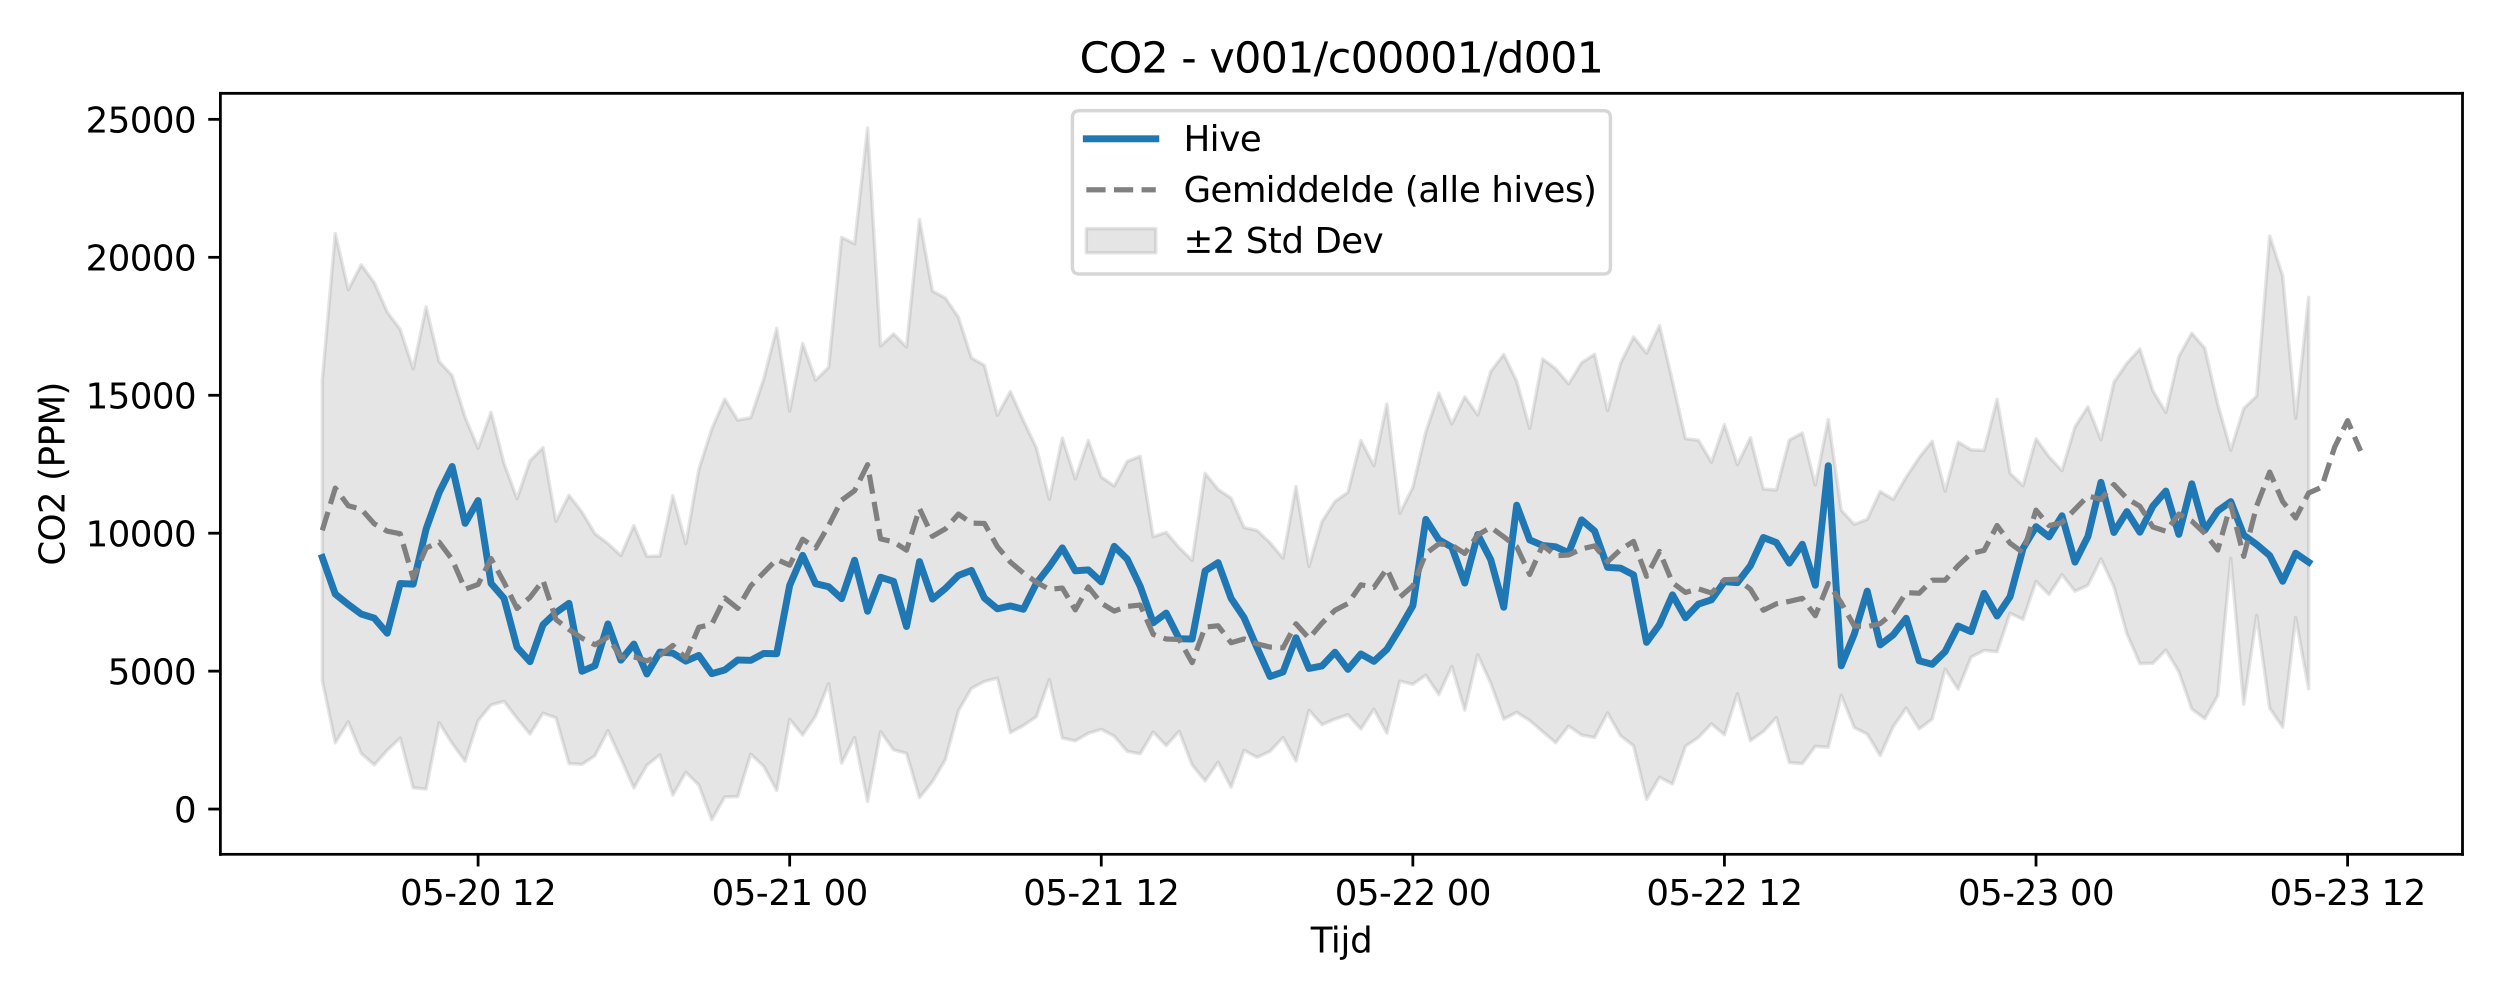 <?xml version="1.0" encoding="utf-8" standalone="no"?>
<!DOCTYPE svg PUBLIC "-//W3C//DTD SVG 1.1//EN"
  "http://www.w3.org/Graphics/SVG/1.1/DTD/svg11.dtd">
<svg xmlns:xlink="http://www.w3.org/1999/xlink" width="720pt" height="288pt" viewBox="0 0 720 288" xmlns="http://www.w3.org/2000/svg" version="1.1">
 <defs>
  <style type="text/css">*{stroke-linejoin: round; stroke-linecap: butt}</style>
 </defs>
 <g id="figure_1">
  <g id="patch_1">
   <path d="M 0 288 
L 720 288 
L 720 0 
L 0 0 
z
" style="fill: #ffffff"/>
  </g>
  <g id="axes_1">
   <g id="patch_2">
    <path d="M 63.47 246.04 
L 709.2 246.04 
L 709.2 26.88 
L 63.47 26.88 
z
" style="fill: #ffffff"/>
   </g>
   <g id="FillBetweenPolyCollection_1">
    <defs>
     <path id="m198a07f043" d="M 92.821 -178.494 
L 92.821 -92.021 
L 96.56 -74.076 
L 100.299 -80.112 
L 104.038 -70.998 
L 107.777 -67.694 
L 111.516 -71.9 
L 115.256 -75.443 
L 118.995 -61.119 
L 122.734 -60.75 
L 126.473 -79.857 
L 130.212 -73.9 
L 133.951 -68.796 
L 137.69 -80.444 
L 141.429 -84.977 
L 145.168 -86.015 
L 148.907 -81.113 
L 152.646 -76.592 
L 156.385 -82.599 
L 160.124 -81.262 
L 163.863 -68.085 
L 167.602 -67.87 
L 171.341 -70.336 
L 175.08 -77.549 
L 178.819 -69.512 
L 182.558 -61.059 
L 186.297 -67.596 
L 190.036 -70.6 
L 193.775 -58.999 
L 197.514 -65.583 
L 201.253 -61.902 
L 204.992 -51.922 
L 208.731 -58.474 
L 212.47 -58.574 
L 216.209 -70.798 
L 219.948 -67.307 
L 223.687 -60.344 
L 227.426 -80.841 
L 231.165 -76.312 
L 234.904 -81.782 
L 238.643 -91.081 
L 242.382 -68.21 
L 246.121 -75.585 
L 249.861 -57.185 
L 253.6 -77.263 
L 257.339 -72.052 
L 261.078 -71.029 
L 264.817 -58.283 
L 268.556 -62.899 
L 272.295 -69.274 
L 276.034 -83.303 
L 279.773 -89.756 
L 283.512 -91.736 
L 287.251 -92.7 
L 290.99 -77.012 
L 294.729 -79.043 
L 298.468 -81.582 
L 302.207 -92.284 
L 305.946 -75.438 
L 309.685 -74.632 
L 313.424 -76.808 
L 317.163 -77.941 
L 320.902 -75.975 
L 324.641 -71.598 
L 328.38 -70.934 
L 332.119 -77.173 
L 335.858 -73.251 
L 339.597 -77.37 
L 343.336 -67.697 
L 347.075 -63.11 
L 350.814 -68.499 
L 354.553 -61.257 
L 358.292 -71.893 
L 362.031 -69.884 
L 365.77 -71.6 
L 369.509 -75.577 
L 373.248 -68.783 
L 376.987 -83.441 
L 380.726 -79.294 
L 384.465 -80.9 
L 388.205 -82.152 
L 391.944 -78.029 
L 395.683 -83.745 
L 399.422 -76.859 
L 403.161 -91.837 
L 406.9 -90.915 
L 410.639 -93.556 
L 414.378 -87.937 
L 418.117 -96.091 
L 421.856 -83.481 
L 425.595 -99.398 
L 429.334 -91.257 
L 433.073 -80.893 
L 436.812 -82.843 
L 440.551 -80.51 
L 444.29 -77.289 
L 448.029 -74.078 
L 451.768 -78.895 
L 455.507 -76.293 
L 459.246 -75.614 
L 462.985 -82.674 
L 466.724 -76.112 
L 470.463 -73.192 
L 474.202 -57.764 
L 477.941 -64.152 
L 481.68 -62.203 
L 485.419 -73.1 
L 489.158 -75.61 
L 492.897 -79.529 
L 496.636 -76.381 
L 500.375 -88.206 
L 504.114 -74.687 
L 507.853 -77.323 
L 511.592 -81.313 
L 515.331 -68.361 
L 519.07 -68.074 
L 522.809 -73.038 
L 526.549 -72.796 
L 530.288 -87.736 
L 534.027 -78.456 
L 537.766 -76.563 
L 541.505 -70.4 
L 545.244 -78.723 
L 548.983 -84.074 
L 552.722 -78.067 
L 556.461 -80.875 
L 560.2 -95.287 
L 563.939 -89.508 
L 567.678 -98.753 
L 571.417 -100.675 
L 575.156 -100.31 
L 578.895 -111.386 
L 582.634 -109.603 
L 586.373 -120.545 
L 590.112 -116.781 
L 593.851 -122.515 
L 597.59 -117.712 
L 601.329 -119.445 
L 605.068 -127.027 
L 608.807 -119.003 
L 612.546 -105.485 
L 616.285 -96.894 
L 620.024 -96.974 
L 623.763 -100.795 
L 627.502 -94.563 
L 631.241 -83.79 
L 634.98 -81.043 
L 638.719 -87.651 
L 642.458 -127.2 
L 646.197 -85.179 
L 649.936 -110.751 
L 653.675 -84.037 
L 657.414 -78.61 
L 661.154 -110.103 
L 664.893 -89.668 
L 664.893 -202.375 
L 664.893 -202.375 
L 661.154 -167.52 
L 657.414 -208.501 
L 653.675 -220.057 
L 649.936 -173.94 
L 646.197 -170.371 
L 642.458 -158.324 
L 638.719 -171.541 
L 634.98 -187.708 
L 631.241 -192.044 
L 627.502 -185.329 
L 623.763 -169.21 
L 620.024 -175.492 
L 616.285 -187.507 
L 612.546 -183.383 
L 608.807 -177.898 
L 605.068 -161.357 
L 601.329 -170.859 
L 597.59 -165.045 
L 593.851 -152.453 
L 590.112 -156.464 
L 586.373 -161.631 
L 582.634 -148.089 
L 578.895 -151.726 
L 575.156 -173 
L 571.417 -158.283 
L 567.678 -158.438 
L 563.939 -160.697 
L 560.2 -146.526 
L 556.461 -160.918 
L 552.722 -156.224 
L 548.983 -150.588 
L 545.244 -144.183 
L 541.505 -146.429 
L 537.766 -138.442 
L 534.027 -136.995 
L 530.288 -141.054 
L 526.549 -167.151 
L 522.809 -148.317 
L 519.07 -163.293 
L 515.331 -161.252 
L 511.592 -146.895 
L 507.853 -147.174 
L 504.114 -161.939 
L 500.375 -154.189 
L 496.636 -165.699 
L 492.897 -154.893 
L 489.158 -161.218 
L 485.419 -161.662 
L 481.68 -178.136 
L 477.941 -194.234 
L 474.202 -186.279 
L 470.463 -190.959 
L 466.724 -183.366 
L 462.985 -169.753 
L 459.246 -185.963 
L 455.507 -183.54 
L 451.768 -177.44 
L 448.029 -181.798 
L 444.29 -184.623 
L 440.551 -164.615 
L 436.812 -178.23 
L 433.073 -185.917 
L 429.334 -181.015 
L 425.595 -168.493 
L 421.856 -173.719 
L 418.117 -165.903 
L 414.378 -174.798 
L 410.639 -163.606 
L 406.9 -147.669 
L 403.161 -140.154 
L 399.422 -171.623 
L 395.683 -153.912 
L 391.944 -161.13 
L 388.205 -146.225 
L 384.465 -143.587 
L 380.726 -137.784 
L 376.987 -124.871 
L 373.248 -147.904 
L 369.509 -127.271 
L 365.77 -131.686 
L 362.031 -135.248 
L 358.292 -136.066 
L 354.553 -144.53 
L 350.814 -147.051 
L 347.075 -151.694 
L 343.336 -126.619 
L 339.597 -130.286 
L 335.858 -134.681 
L 332.119 -133.433 
L 328.38 -156.575 
L 324.641 -155.11 
L 320.902 -148.041 
L 317.163 -150.646 
L 313.424 -161.128 
L 309.685 -150.08 
L 305.946 -161.858 
L 302.207 -144.215 
L 298.468 -159.091 
L 294.729 -166.874 
L 290.99 -175.227 
L 287.251 -168.404 
L 283.512 -182.761 
L 279.773 -184.922 
L 276.034 -196.602 
L 272.295 -202.139 
L 268.556 -204.184 
L 264.817 -224.78 
L 261.078 -188.059 
L 257.339 -191.837 
L 253.6 -188.343 
L 249.861 -251.158 
L 246.121 -217.798 
L 242.382 -219.652 
L 238.643 -182.196 
L 234.904 -178.53 
L 231.165 -189.09 
L 227.426 -169.601 
L 223.687 -193.434 
L 219.948 -178.848 
L 216.209 -167.716 
L 212.47 -166.993 
L 208.731 -173.071 
L 204.992 -164.456 
L 201.253 -152.783 
L 197.514 -131.443 
L 193.775 -145.233 
L 190.036 -127.873 
L 186.297 -127.759 
L 182.558 -136.617 
L 178.819 -127.997 
L 175.08 -131.481 
L 171.341 -134.287 
L 167.602 -140.555 
L 163.863 -145.358 
L 160.124 -137.876 
L 156.385 -159.082 
L 152.646 -155.326 
L 148.907 -144.399 
L 145.168 -154.529 
L 141.429 -169.269 
L 137.69 -158.901 
L 133.951 -167.829 
L 130.212 -179.867 
L 126.473 -183.869 
L 122.734 -199.613 
L 118.995 -181.766 
L 115.256 -193.138 
L 111.516 -198.157 
L 107.777 -206.621 
L 104.038 -211.727 
L 100.299 -204.568 
L 96.56 -220.76 
L 92.821 -178.494 
z
" style="stroke: #808080; stroke-opacity: 0.2"/>
    </defs>
    <g clip-path="url(#p127c6c50cd)">
     <use xlink:href="#m198a07f043" x="0" y="288" style="fill: #808080; fill-opacity: 0.2; stroke: #808080; stroke-opacity: 0.2"/>
    </g>
   </g>
   <g id="matplotlib.axis_1">
    <g id="xtick_1">
     <g id="line2d_1">
      <defs>
       <path id="mee6617d3b8" d="M 0 0 
L 0 3.5 
" style="stroke: #000000; stroke-width: 0.8"/>
      </defs>
      <g>
       <use xlink:href="#mee6617d3b8" x="137.69" y="246.04" style="stroke: #000000; stroke-width: 0.8"/>
      </g>
     </g>
     <g id="text_1">
      <!-- 05-20 12 -->
      <g transform="translate(115.209 260.638) scale(0.1 -0.1)">
       <defs>
        <path id="DejaVuSans-30" d="M 2034 4250 
Q 1547 4250 1301 3770 
Q 1056 3291 1056 2328 
Q 1056 1369 1301 889 
Q 1547 409 2034 409 
Q 2525 409 2770 889 
Q 3016 1369 3016 2328 
Q 3016 3291 2770 3770 
Q 2525 4250 2034 4250 
z
M 2034 4750 
Q 2819 4750 3233 4129 
Q 3647 3509 3647 2328 
Q 3647 1150 3233 529 
Q 2819 -91 2034 -91 
Q 1250 -91 836 529 
Q 422 1150 422 2328 
Q 422 3509 836 4129 
Q 1250 4750 2034 4750 
z
" transform="scale(0.016)"/>
        <path id="DejaVuSans-35" d="M 691 4666 
L 3169 4666 
L 3169 4134 
L 1269 4134 
L 1269 2991 
Q 1406 3038 1543 3061 
Q 1681 3084 1819 3084 
Q 2600 3084 3056 2656 
Q 3513 2228 3513 1497 
Q 3513 744 3044 326 
Q 2575 -91 1722 -91 
Q 1428 -91 1123 -41 
Q 819 9 494 109 
L 494 744 
Q 775 591 1075 516 
Q 1375 441 1709 441 
Q 2250 441 2565 725 
Q 2881 1009 2881 1497 
Q 2881 1984 2565 2268 
Q 2250 2553 1709 2553 
Q 1456 2553 1204 2497 
Q 953 2441 691 2322 
L 691 4666 
z
" transform="scale(0.016)"/>
        <path id="DejaVuSans-2d" d="M 313 2009 
L 1997 2009 
L 1997 1497 
L 313 1497 
L 313 2009 
z
" transform="scale(0.016)"/>
        <path id="DejaVuSans-32" d="M 1228 531 
L 3431 531 
L 3431 0 
L 469 0 
L 469 531 
Q 828 903 1448 1529 
Q 2069 2156 2228 2338 
Q 2531 2678 2651 2914 
Q 2772 3150 2772 3378 
Q 2772 3750 2511 3984 
Q 2250 4219 1831 4219 
Q 1534 4219 1204 4116 
Q 875 4013 500 3803 
L 500 4441 
Q 881 4594 1212 4672 
Q 1544 4750 1819 4750 
Q 2544 4750 2975 4387 
Q 3406 4025 3406 3419 
Q 3406 3131 3298 2873 
Q 3191 2616 2906 2266 
Q 2828 2175 2409 1742 
Q 1991 1309 1228 531 
z
" transform="scale(0.016)"/>
        <path id="DejaVuSans-20" transform="scale(0.016)"/>
        <path id="DejaVuSans-31" d="M 794 531 
L 1825 531 
L 1825 4091 
L 703 3866 
L 703 4441 
L 1819 4666 
L 2450 4666 
L 2450 531 
L 3481 531 
L 3481 0 
L 794 0 
L 794 531 
z
" transform="scale(0.016)"/>
       </defs>
       <use xlink:href="#DejaVuSans-30"/>
       <use xlink:href="#DejaVuSans-35" transform="translate(63.623 0)"/>
       <use xlink:href="#DejaVuSans-2d" transform="translate(127.246 0)"/>
       <use xlink:href="#DejaVuSans-32" transform="translate(163.33 0)"/>
       <use xlink:href="#DejaVuSans-30" transform="translate(226.953 0)"/>
       <use xlink:href="#DejaVuSans-20" transform="translate(290.576 0)"/>
       <use xlink:href="#DejaVuSans-31" transform="translate(322.363 0)"/>
       <use xlink:href="#DejaVuSans-32" transform="translate(385.986 0)"/>
      </g>
     </g>
    </g>
    <g id="xtick_2">
     <g id="line2d_2">
      <g>
       <use xlink:href="#mee6617d3b8" x="227.426" y="246.04" style="stroke: #000000; stroke-width: 0.8"/>
      </g>
     </g>
     <g id="text_2">
      <!-- 05-21 00 -->
      <g transform="translate(204.946 260.638) scale(0.1 -0.1)">
       <use xlink:href="#DejaVuSans-30"/>
       <use xlink:href="#DejaVuSans-35" transform="translate(63.623 0)"/>
       <use xlink:href="#DejaVuSans-2d" transform="translate(127.246 0)"/>
       <use xlink:href="#DejaVuSans-32" transform="translate(163.33 0)"/>
       <use xlink:href="#DejaVuSans-31" transform="translate(226.953 0)"/>
       <use xlink:href="#DejaVuSans-20" transform="translate(290.576 0)"/>
       <use xlink:href="#DejaVuSans-30" transform="translate(322.363 0)"/>
       <use xlink:href="#DejaVuSans-30" transform="translate(385.986 0)"/>
      </g>
     </g>
    </g>
    <g id="xtick_3">
     <g id="line2d_3">
      <g>
       <use xlink:href="#mee6617d3b8" x="317.163" y="246.04" style="stroke: #000000; stroke-width: 0.8"/>
      </g>
     </g>
     <g id="text_3">
      <!-- 05-21 12 -->
      <g transform="translate(294.683 260.638) scale(0.1 -0.1)">
       <use xlink:href="#DejaVuSans-30"/>
       <use xlink:href="#DejaVuSans-35" transform="translate(63.623 0)"/>
       <use xlink:href="#DejaVuSans-2d" transform="translate(127.246 0)"/>
       <use xlink:href="#DejaVuSans-32" transform="translate(163.33 0)"/>
       <use xlink:href="#DejaVuSans-31" transform="translate(226.953 0)"/>
       <use xlink:href="#DejaVuSans-20" transform="translate(290.576 0)"/>
       <use xlink:href="#DejaVuSans-31" transform="translate(322.363 0)"/>
       <use xlink:href="#DejaVuSans-32" transform="translate(385.986 0)"/>
      </g>
     </g>
    </g>
    <g id="xtick_4">
     <g id="line2d_4">
      <g>
       <use xlink:href="#mee6617d3b8" x="406.9" y="246.04" style="stroke: #000000; stroke-width: 0.8"/>
      </g>
     </g>
     <g id="text_4">
      <!-- 05-22 00 -->
      <g transform="translate(384.419 260.638) scale(0.1 -0.1)">
       <use xlink:href="#DejaVuSans-30"/>
       <use xlink:href="#DejaVuSans-35" transform="translate(63.623 0)"/>
       <use xlink:href="#DejaVuSans-2d" transform="translate(127.246 0)"/>
       <use xlink:href="#DejaVuSans-32" transform="translate(163.33 0)"/>
       <use xlink:href="#DejaVuSans-32" transform="translate(226.953 0)"/>
       <use xlink:href="#DejaVuSans-20" transform="translate(290.576 0)"/>
       <use xlink:href="#DejaVuSans-30" transform="translate(322.363 0)"/>
       <use xlink:href="#DejaVuSans-30" transform="translate(385.986 0)"/>
      </g>
     </g>
    </g>
    <g id="xtick_5">
     <g id="line2d_5">
      <g>
       <use xlink:href="#mee6617d3b8" x="496.636" y="246.04" style="stroke: #000000; stroke-width: 0.8"/>
      </g>
     </g>
     <g id="text_5">
      <!-- 05-22 12 -->
      <g transform="translate(474.156 260.638) scale(0.1 -0.1)">
       <use xlink:href="#DejaVuSans-30"/>
       <use xlink:href="#DejaVuSans-35" transform="translate(63.623 0)"/>
       <use xlink:href="#DejaVuSans-2d" transform="translate(127.246 0)"/>
       <use xlink:href="#DejaVuSans-32" transform="translate(163.33 0)"/>
       <use xlink:href="#DejaVuSans-32" transform="translate(226.953 0)"/>
       <use xlink:href="#DejaVuSans-20" transform="translate(290.576 0)"/>
       <use xlink:href="#DejaVuSans-31" transform="translate(322.363 0)"/>
       <use xlink:href="#DejaVuSans-32" transform="translate(385.986 0)"/>
      </g>
     </g>
    </g>
    <g id="xtick_6">
     <g id="line2d_6">
      <g>
       <use xlink:href="#mee6617d3b8" x="586.373" y="246.04" style="stroke: #000000; stroke-width: 0.8"/>
      </g>
     </g>
     <g id="text_6">
      <!-- 05-23 00 -->
      <g transform="translate(563.892 260.638) scale(0.1 -0.1)">
       <defs>
        <path id="DejaVuSans-33" d="M 2597 2516 
Q 3050 2419 3304 2112 
Q 3559 1806 3559 1356 
Q 3559 666 3084 287 
Q 2609 -91 1734 -91 
Q 1441 -91 1130 -33 
Q 819 25 488 141 
L 488 750 
Q 750 597 1062 519 
Q 1375 441 1716 441 
Q 2309 441 2620 675 
Q 2931 909 2931 1356 
Q 2931 1769 2642 2001 
Q 2353 2234 1838 2234 
L 1294 2234 
L 1294 2753 
L 1863 2753 
Q 2328 2753 2575 2939 
Q 2822 3125 2822 3475 
Q 2822 3834 2567 4026 
Q 2313 4219 1838 4219 
Q 1578 4219 1281 4162 
Q 984 4106 628 3988 
L 628 4550 
Q 988 4650 1302 4700 
Q 1616 4750 1894 4750 
Q 2613 4750 3031 4423 
Q 3450 4097 3450 3541 
Q 3450 3153 3228 2886 
Q 3006 2619 2597 2516 
z
" transform="scale(0.016)"/>
       </defs>
       <use xlink:href="#DejaVuSans-30"/>
       <use xlink:href="#DejaVuSans-35" transform="translate(63.623 0)"/>
       <use xlink:href="#DejaVuSans-2d" transform="translate(127.246 0)"/>
       <use xlink:href="#DejaVuSans-32" transform="translate(163.33 0)"/>
       <use xlink:href="#DejaVuSans-33" transform="translate(226.953 0)"/>
       <use xlink:href="#DejaVuSans-20" transform="translate(290.576 0)"/>
       <use xlink:href="#DejaVuSans-30" transform="translate(322.363 0)"/>
       <use xlink:href="#DejaVuSans-30" transform="translate(385.986 0)"/>
      </g>
     </g>
    </g>
    <g id="xtick_7">
     <g id="line2d_7">
      <g>
       <use xlink:href="#mee6617d3b8" x="676.11" y="246.04" style="stroke: #000000; stroke-width: 0.8"/>
      </g>
     </g>
     <g id="text_7">
      <!-- 05-23 12 -->
      <g transform="translate(653.629 260.638) scale(0.1 -0.1)">
       <use xlink:href="#DejaVuSans-30"/>
       <use xlink:href="#DejaVuSans-35" transform="translate(63.623 0)"/>
       <use xlink:href="#DejaVuSans-2d" transform="translate(127.246 0)"/>
       <use xlink:href="#DejaVuSans-32" transform="translate(163.33 0)"/>
       <use xlink:href="#DejaVuSans-33" transform="translate(226.953 0)"/>
       <use xlink:href="#DejaVuSans-20" transform="translate(290.576 0)"/>
       <use xlink:href="#DejaVuSans-31" transform="translate(322.363 0)"/>
       <use xlink:href="#DejaVuSans-32" transform="translate(385.986 0)"/>
      </g>
     </g>
    </g>
    <g id="text_8">
     <!-- Tijd -->
     <g transform="translate(377.485 274.317) scale(0.1 -0.1)">
      <defs>
       <path id="DejaVuSans-54" d="M -19 4666 
L 3928 4666 
L 3928 4134 
L 2272 4134 
L 2272 0 
L 1638 0 
L 1638 4134 
L -19 4134 
L -19 4666 
z
" transform="scale(0.016)"/>
       <path id="DejaVuSans-69" d="M 603 3500 
L 1178 3500 
L 1178 0 
L 603 0 
L 603 3500 
z
M 603 4863 
L 1178 4863 
L 1178 4134 
L 603 4134 
L 603 4863 
z
" transform="scale(0.016)"/>
       <path id="DejaVuSans-6a" d="M 603 3500 
L 1178 3500 
L 1178 -63 
Q 1178 -731 923 -1031 
Q 669 -1331 103 -1331 
L -116 -1331 
L -116 -844 
L 38 -844 
Q 366 -844 484 -692 
Q 603 -541 603 -63 
L 603 3500 
z
M 603 4863 
L 1178 4863 
L 1178 4134 
L 603 4134 
L 603 4863 
z
" transform="scale(0.016)"/>
       <path id="DejaVuSans-64" d="M 2906 2969 
L 2906 4863 
L 3481 4863 
L 3481 0 
L 2906 0 
L 2906 525 
Q 2725 213 2448 61 
Q 2172 -91 1784 -91 
Q 1150 -91 751 415 
Q 353 922 353 1747 
Q 353 2572 751 3078 
Q 1150 3584 1784 3584 
Q 2172 3584 2448 3432 
Q 2725 3281 2906 2969 
z
M 947 1747 
Q 947 1113 1208 752 
Q 1469 391 1925 391 
Q 2381 391 2643 752 
Q 2906 1113 2906 1747 
Q 2906 2381 2643 2742 
Q 2381 3103 1925 3103 
Q 1469 3103 1208 2742 
Q 947 2381 947 1747 
z
" transform="scale(0.016)"/>
      </defs>
      <use xlink:href="#DejaVuSans-54"/>
      <use xlink:href="#DejaVuSans-69" transform="translate(57.959 0)"/>
      <use xlink:href="#DejaVuSans-6a" transform="translate(85.742 0)"/>
      <use xlink:href="#DejaVuSans-64" transform="translate(113.525 0)"/>
     </g>
    </g>
   </g>
   <g id="matplotlib.axis_2">
    <g id="ytick_1">
     <g id="line2d_8">
      <defs>
       <path id="m1c29c45d22" d="M 0 0 
L -3.5 0 
" style="stroke: #000000; stroke-width: 0.8"/>
      </defs>
      <g>
       <use xlink:href="#m1c29c45d22" x="63.47" y="233.017" style="stroke: #000000; stroke-width: 0.8"/>
      </g>
     </g>
     <g id="text_9">
      <!-- 0 -->
      <g transform="translate(50.108 236.816) scale(0.1 -0.1)">
       <use xlink:href="#DejaVuSans-30"/>
      </g>
     </g>
    </g>
    <g id="ytick_2">
     <g id="line2d_9">
      <g>
       <use xlink:href="#m1c29c45d22" x="63.47" y="193.288" style="stroke: #000000; stroke-width: 0.8"/>
      </g>
     </g>
     <g id="text_10">
      <!-- 5000 -->
      <g transform="translate(31.02 197.087) scale(0.1 -0.1)">
       <use xlink:href="#DejaVuSans-35"/>
       <use xlink:href="#DejaVuSans-30" transform="translate(63.623 0)"/>
       <use xlink:href="#DejaVuSans-30" transform="translate(127.246 0)"/>
       <use xlink:href="#DejaVuSans-30" transform="translate(190.869 0)"/>
      </g>
     </g>
    </g>
    <g id="ytick_3">
     <g id="line2d_10">
      <g>
       <use xlink:href="#m1c29c45d22" x="63.47" y="153.559" style="stroke: #000000; stroke-width: 0.8"/>
      </g>
     </g>
     <g id="text_11">
      <!-- 10000 -->
      <g transform="translate(24.657 157.359) scale(0.1 -0.1)">
       <use xlink:href="#DejaVuSans-31"/>
       <use xlink:href="#DejaVuSans-30" transform="translate(63.623 0)"/>
       <use xlink:href="#DejaVuSans-30" transform="translate(127.246 0)"/>
       <use xlink:href="#DejaVuSans-30" transform="translate(190.869 0)"/>
       <use xlink:href="#DejaVuSans-30" transform="translate(254.492 0)"/>
      </g>
     </g>
    </g>
    <g id="ytick_4">
     <g id="line2d_11">
      <g>
       <use xlink:href="#m1c29c45d22" x="63.47" y="113.831" style="stroke: #000000; stroke-width: 0.8"/>
      </g>
     </g>
     <g id="text_12">
      <!-- 15000 -->
      <g transform="translate(24.657 117.63) scale(0.1 -0.1)">
       <use xlink:href="#DejaVuSans-31"/>
       <use xlink:href="#DejaVuSans-35" transform="translate(63.623 0)"/>
       <use xlink:href="#DejaVuSans-30" transform="translate(127.246 0)"/>
       <use xlink:href="#DejaVuSans-30" transform="translate(190.869 0)"/>
       <use xlink:href="#DejaVuSans-30" transform="translate(254.492 0)"/>
      </g>
     </g>
    </g>
    <g id="ytick_5">
     <g id="line2d_12">
      <g>
       <use xlink:href="#m1c29c45d22" x="63.47" y="74.102" style="stroke: #000000; stroke-width: 0.8"/>
      </g>
     </g>
     <g id="text_13">
      <!-- 20000 -->
      <g transform="translate(24.657 77.902) scale(0.1 -0.1)">
       <use xlink:href="#DejaVuSans-32"/>
       <use xlink:href="#DejaVuSans-30" transform="translate(63.623 0)"/>
       <use xlink:href="#DejaVuSans-30" transform="translate(127.246 0)"/>
       <use xlink:href="#DejaVuSans-30" transform="translate(190.869 0)"/>
       <use xlink:href="#DejaVuSans-30" transform="translate(254.492 0)"/>
      </g>
     </g>
    </g>
    <g id="ytick_6">
     <g id="line2d_13">
      <g>
       <use xlink:href="#m1c29c45d22" x="63.47" y="34.374" style="stroke: #000000; stroke-width: 0.8"/>
      </g>
     </g>
     <g id="text_14">
      <!-- 25000 -->
      <g transform="translate(24.657 38.173) scale(0.1 -0.1)">
       <use xlink:href="#DejaVuSans-32"/>
       <use xlink:href="#DejaVuSans-35" transform="translate(63.623 0)"/>
       <use xlink:href="#DejaVuSans-30" transform="translate(127.246 0)"/>
       <use xlink:href="#DejaVuSans-30" transform="translate(190.869 0)"/>
       <use xlink:href="#DejaVuSans-30" transform="translate(254.492 0)"/>
      </g>
     </g>
    </g>
    <g id="text_15">
     <!-- CO2 (PPM) -->
     <g transform="translate(18.578 162.903) rotate(-90) scale(0.1 -0.1)">
      <defs>
       <path id="DejaVuSans-43" d="M 4122 4306 
L 4122 3641 
Q 3803 3938 3442 4084 
Q 3081 4231 2675 4231 
Q 1875 4231 1450 3742 
Q 1025 3253 1025 2328 
Q 1025 1406 1450 917 
Q 1875 428 2675 428 
Q 3081 428 3442 575 
Q 3803 722 4122 1019 
L 4122 359 
Q 3791 134 3420 21 
Q 3050 -91 2638 -91 
Q 1578 -91 968 557 
Q 359 1206 359 2328 
Q 359 3453 968 4101 
Q 1578 4750 2638 4750 
Q 3056 4750 3426 4639 
Q 3797 4528 4122 4306 
z
" transform="scale(0.016)"/>
       <path id="DejaVuSans-4f" d="M 2522 4238 
Q 1834 4238 1429 3725 
Q 1025 3213 1025 2328 
Q 1025 1447 1429 934 
Q 1834 422 2522 422 
Q 3209 422 3611 934 
Q 4013 1447 4013 2328 
Q 4013 3213 3611 3725 
Q 3209 4238 2522 4238 
z
M 2522 4750 
Q 3503 4750 4090 4092 
Q 4678 3434 4678 2328 
Q 4678 1225 4090 567 
Q 3503 -91 2522 -91 
Q 1538 -91 948 565 
Q 359 1222 359 2328 
Q 359 3434 948 4092 
Q 1538 4750 2522 4750 
z
" transform="scale(0.016)"/>
       <path id="DejaVuSans-28" d="M 1984 4856 
Q 1566 4138 1362 3434 
Q 1159 2731 1159 2009 
Q 1159 1288 1364 580 
Q 1569 -128 1984 -844 
L 1484 -844 
Q 1016 -109 783 600 
Q 550 1309 550 2009 
Q 550 2706 781 3412 
Q 1013 4119 1484 4856 
L 1984 4856 
z
" transform="scale(0.016)"/>
       <path id="DejaVuSans-50" d="M 1259 4147 
L 1259 2394 
L 2053 2394 
Q 2494 2394 2734 2622 
Q 2975 2850 2975 3272 
Q 2975 3691 2734 3919 
Q 2494 4147 2053 4147 
L 1259 4147 
z
M 628 4666 
L 2053 4666 
Q 2838 4666 3239 4311 
Q 3641 3956 3641 3272 
Q 3641 2581 3239 2228 
Q 2838 1875 2053 1875 
L 1259 1875 
L 1259 0 
L 628 0 
L 628 4666 
z
" transform="scale(0.016)"/>
       <path id="DejaVuSans-4d" d="M 628 4666 
L 1569 4666 
L 2759 1491 
L 3956 4666 
L 4897 4666 
L 4897 0 
L 4281 0 
L 4281 4097 
L 3078 897 
L 2444 897 
L 1241 4097 
L 1241 0 
L 628 0 
L 628 4666 
z
" transform="scale(0.016)"/>
       <path id="DejaVuSans-29" d="M 513 4856 
L 1013 4856 
Q 1481 4119 1714 3412 
Q 1947 2706 1947 2009 
Q 1947 1309 1714 600 
Q 1481 -109 1013 -844 
L 513 -844 
Q 928 -128 1133 580 
Q 1338 1288 1338 2009 
Q 1338 2731 1133 3434 
Q 928 4138 513 4856 
z
" transform="scale(0.016)"/>
      </defs>
      <use xlink:href="#DejaVuSans-43"/>
      <use xlink:href="#DejaVuSans-4f" transform="translate(69.824 0)"/>
      <use xlink:href="#DejaVuSans-32" transform="translate(148.535 0)"/>
      <use xlink:href="#DejaVuSans-20" transform="translate(212.158 0)"/>
      <use xlink:href="#DejaVuSans-28" transform="translate(243.945 0)"/>
      <use xlink:href="#DejaVuSans-50" transform="translate(282.959 0)"/>
      <use xlink:href="#DejaVuSans-50" transform="translate(343.262 0)"/>
      <use xlink:href="#DejaVuSans-4d" transform="translate(403.564 0)"/>
      <use xlink:href="#DejaVuSans-29" transform="translate(489.844 0)"/>
     </g>
    </g>
   </g>
   <g id="line2d_14">
    <path d="M 92.821 160.568 
L 96.56 171.098 
L 100.299 174.094 
L 104.038 176.851 
L 107.777 178.016 
L 111.516 182.365 
L 115.256 168.047 
L 118.995 168.233 
L 122.734 152.312 
L 126.473 141.871 
L 130.212 134.357 
L 133.951 150.718 
L 137.69 144.17 
L 141.429 168.015 
L 145.168 172.327 
L 148.907 186.434 
L 152.646 190.557 
L 156.385 179.918 
L 160.124 176.411 
L 163.863 173.768 
L 167.602 193.325 
L 171.341 191.723 
L 175.08 179.703 
L 178.819 190.128 
L 182.558 185.491 
L 186.297 194.106 
L 190.036 187.784 
L 193.775 188.097 
L 197.514 190.406 
L 201.253 188.762 
L 204.992 194.016 
L 208.731 192.957 
L 212.47 190.081 
L 216.209 190.184 
L 219.948 188.195 
L 223.687 188.277 
L 227.426 168.582 
L 231.165 159.94 
L 234.904 168.108 
L 238.643 168.974 
L 242.382 172.404 
L 246.121 161.357 
L 249.861 176.033 
L 253.6 166.241 
L 257.339 167.433 
L 261.078 180.434 
L 264.817 161.741 
L 268.556 172.534 
L 272.295 169.469 
L 276.034 165.716 
L 279.773 164.278 
L 283.512 172.248 
L 287.251 175.335 
L 290.99 174.496 
L 294.729 175.471 
L 298.468 168.007 
L 302.207 163.187 
L 305.946 157.792 
L 309.685 164.395 
L 313.424 164.133 
L 317.163 167.578 
L 320.902 157.35 
L 324.641 161.026 
L 328.38 168.866 
L 332.119 179.367 
L 335.858 176.57 
L 339.597 183.957 
L 343.336 184.044 
L 347.075 164.429 
L 350.814 162.038 
L 354.553 172.322 
L 358.292 177.902 
L 362.031 186.537 
L 365.77 194.832 
L 369.509 193.529 
L 373.248 183.679 
L 376.987 192.52 
L 380.726 191.802 
L 384.465 187.845 
L 388.205 192.772 
L 391.944 188.348 
L 395.683 190.465 
L 399.422 187.016 
L 403.161 180.951 
L 406.9 174.435 
L 410.639 149.589 
L 414.378 155.432 
L 418.117 157.585 
L 421.856 167.915 
L 425.595 153.949 
L 429.334 161.185 
L 433.073 174.878 
L 436.812 145.499 
L 440.551 155.496 
L 444.29 157.101 
L 448.029 157.482 
L 451.768 159.211 
L 455.507 149.719 
L 459.246 152.94 
L 462.985 163.394 
L 466.724 163.619 
L 470.463 165.568 
L 474.202 184.99 
L 477.941 179.856 
L 481.68 171.321 
L 485.419 177.913 
L 489.158 173.975 
L 492.897 172.754 
L 496.636 167.532 
L 500.375 167.811 
L 504.114 162.925 
L 507.853 154.807 
L 511.592 156.248 
L 515.331 162.178 
L 519.07 156.751 
L 522.809 168.545 
L 526.549 134.136 
L 530.288 191.754 
L 534.027 182.622 
L 537.766 170.251 
L 541.505 185.726 
L 545.244 182.835 
L 548.983 178.069 
L 552.722 190.314 
L 556.461 191.315 
L 560.2 187.652 
L 563.939 180.294 
L 567.678 181.918 
L 571.417 170.886 
L 575.156 177.415 
L 578.895 171.858 
L 582.634 157.916 
L 586.373 151.684 
L 590.112 154.611 
L 593.851 148.54 
L 597.59 161.894 
L 601.329 154.476 
L 605.068 138.915 
L 608.807 153.353 
L 612.546 147.351 
L 616.285 153.271 
L 620.024 145.767 
L 623.763 141.434 
L 627.502 153.891 
L 631.241 139.339 
L 634.98 152.683 
L 638.719 147.126 
L 642.458 144.47 
L 646.197 154.11 
L 649.936 156.825 
L 653.675 159.998 
L 657.414 167.406 
L 661.154 159.339 
L 664.893 161.902 
L 664.893 161.902 
" clip-path="url(#p127c6c50cd)" style="fill: none; stroke: #1f77b4; stroke-width: 2; stroke-linecap: square"/>
   </g>
   <g id="line2d_15">
    <path d="M 92.821 152.742 
L 96.56 140.582 
L 100.299 145.66 
L 104.038 146.637 
L 107.777 150.842 
L 111.516 152.971 
L 115.256 153.71 
L 118.995 166.558 
L 122.734 157.818 
L 126.473 156.137 
L 130.212 161.116 
L 133.951 169.688 
L 137.69 168.328 
L 141.429 160.877 
L 145.168 167.728 
L 148.907 175.244 
L 152.646 172.041 
L 156.385 167.16 
L 160.124 178.431 
L 163.863 181.279 
L 167.602 183.788 
L 171.341 185.688 
L 175.08 183.485 
L 178.819 189.246 
L 182.558 189.162 
L 186.297 190.323 
L 190.036 188.763 
L 193.775 185.884 
L 197.514 189.487 
L 201.253 180.657 
L 204.992 179.811 
L 208.731 172.227 
L 212.47 175.217 
L 216.209 168.743 
L 223.687 161.111 
L 227.426 162.779 
L 231.165 155.299 
L 234.904 157.844 
L 238.643 151.362 
L 242.382 144.069 
L 246.121 141.308 
L 249.861 133.828 
L 253.6 155.197 
L 257.339 156.055 
L 261.078 158.456 
L 264.817 146.468 
L 268.556 154.458 
L 272.295 152.294 
L 276.034 148.048 
L 279.773 150.661 
L 283.512 150.752 
L 287.251 157.448 
L 290.99 161.88 
L 294.729 165.041 
L 298.468 167.664 
L 302.207 169.751 
L 305.946 169.352 
L 309.685 175.644 
L 313.424 169.032 
L 317.163 173.706 
L 320.902 175.992 
L 324.641 174.646 
L 328.38 174.246 
L 332.119 182.697 
L 335.858 184.034 
L 339.597 184.172 
L 343.336 190.842 
L 347.075 180.598 
L 350.814 180.225 
L 354.553 185.107 
L 358.292 184.02 
L 362.031 185.434 
L 365.77 186.357 
L 369.509 186.576 
L 373.248 179.657 
L 376.987 183.844 
L 380.726 179.461 
L 384.465 175.756 
L 388.205 173.811 
L 391.944 168.421 
L 395.683 169.171 
L 399.422 163.759 
L 403.161 172.004 
L 406.9 168.708 
L 410.639 159.419 
L 414.378 156.632 
L 418.117 157.003 
L 421.856 159.4 
L 425.595 154.055 
L 429.334 151.864 
L 433.073 154.595 
L 436.812 157.463 
L 440.551 165.438 
L 444.29 157.044 
L 448.029 160.062 
L 451.768 159.833 
L 455.507 158.083 
L 459.246 157.212 
L 462.985 161.786 
L 466.724 158.261 
L 470.463 155.925 
L 474.202 165.979 
L 477.941 158.807 
L 481.68 167.831 
L 485.419 170.619 
L 489.158 169.586 
L 492.897 170.789 
L 496.636 166.96 
L 500.375 166.803 
L 504.114 169.687 
L 507.853 175.752 
L 511.592 173.896 
L 515.331 173.193 
L 519.07 172.316 
L 522.809 177.323 
L 526.549 168.027 
L 530.288 173.605 
L 534.027 180.274 
L 537.766 180.498 
L 541.505 179.586 
L 545.244 176.547 
L 548.983 170.669 
L 552.722 170.854 
L 556.461 167.103 
L 560.2 167.093 
L 563.939 162.897 
L 567.678 159.404 
L 571.417 158.521 
L 575.156 151.345 
L 578.895 156.444 
L 582.634 159.154 
L 586.373 146.912 
L 590.112 151.377 
L 593.851 150.516 
L 601.329 142.848 
L 605.068 143.808 
L 608.807 139.549 
L 612.546 143.566 
L 616.285 145.799 
L 620.024 151.767 
L 623.763 152.998 
L 627.502 148.054 
L 631.241 150.083 
L 634.98 153.624 
L 638.719 158.404 
L 642.458 145.238 
L 646.197 160.225 
L 649.936 145.655 
L 653.675 135.953 
L 657.414 144.444 
L 661.154 149.189 
L 664.893 141.979 
L 668.632 140.325 
L 672.371 128.793 
L 676.11 121.146 
L 679.849 129.881 
L 679.849 129.881 
" clip-path="url(#p127c6c50cd)" style="fill: none; stroke-dasharray: 5.55,2.4; stroke-dashoffset: 0; stroke: #808080; stroke-width: 1.5"/>
   </g>
   <g id="patch_3">
    <path d="M 63.47 246.04 
L 63.47 26.88 
" style="fill: none; stroke: #000000; stroke-width: 0.8; stroke-linejoin: miter; stroke-linecap: square"/>
   </g>
   <g id="patch_4">
    <path d="M 709.2 246.04 
L 709.2 26.88 
" style="fill: none; stroke: #000000; stroke-width: 0.8; stroke-linejoin: miter; stroke-linecap: square"/>
   </g>
   <g id="patch_5">
    <path d="M 63.47 246.04 
L 709.2 246.04 
" style="fill: none; stroke: #000000; stroke-width: 0.8; stroke-linejoin: miter; stroke-linecap: square"/>
   </g>
   <g id="patch_6">
    <path d="M 63.47 26.88 
L 709.2 26.88 
" style="fill: none; stroke: #000000; stroke-width: 0.8; stroke-linejoin: miter; stroke-linecap: square"/>
   </g>
   <g id="text_16">
    <!-- CO2 - v001/c00001/d001 -->
    <g transform="translate(310.932 20.88) scale(0.12 -0.12)">
     <defs>
      <path id="DejaVuSans-76" d="M 191 3500 
L 800 3500 
L 1894 563 
L 2988 3500 
L 3597 3500 
L 2284 0 
L 1503 0 
L 191 3500 
z
" transform="scale(0.016)"/>
      <path id="DejaVuSans-2f" d="M 1625 4666 
L 2156 4666 
L 531 -594 
L 0 -594 
L 1625 4666 
z
" transform="scale(0.016)"/>
      <path id="DejaVuSans-63" d="M 3122 3366 
L 3122 2828 
Q 2878 2963 2633 3030 
Q 2388 3097 2138 3097 
Q 1578 3097 1268 2742 
Q 959 2388 959 1747 
Q 959 1106 1268 751 
Q 1578 397 2138 397 
Q 2388 397 2633 464 
Q 2878 531 3122 666 
L 3122 134 
Q 2881 22 2623 -34 
Q 2366 -91 2075 -91 
Q 1284 -91 818 406 
Q 353 903 353 1747 
Q 353 2603 823 3093 
Q 1294 3584 2113 3584 
Q 2378 3584 2631 3529 
Q 2884 3475 3122 3366 
z
" transform="scale(0.016)"/>
     </defs>
     <use xlink:href="#DejaVuSans-43"/>
     <use xlink:href="#DejaVuSans-4f" transform="translate(69.824 0)"/>
     <use xlink:href="#DejaVuSans-32" transform="translate(148.535 0)"/>
     <use xlink:href="#DejaVuSans-20" transform="translate(212.158 0)"/>
     <use xlink:href="#DejaVuSans-2d" transform="translate(243.945 0)"/>
     <use xlink:href="#DejaVuSans-20" transform="translate(280.029 0)"/>
     <use xlink:href="#DejaVuSans-76" transform="translate(311.816 0)"/>
     <use xlink:href="#DejaVuSans-30" transform="translate(370.996 0)"/>
     <use xlink:href="#DejaVuSans-30" transform="translate(434.619 0)"/>
     <use xlink:href="#DejaVuSans-31" transform="translate(498.242 0)"/>
     <use xlink:href="#DejaVuSans-2f" transform="translate(561.865 0)"/>
     <use xlink:href="#DejaVuSans-63" transform="translate(595.557 0)"/>
     <use xlink:href="#DejaVuSans-30" transform="translate(650.537 0)"/>
     <use xlink:href="#DejaVuSans-30" transform="translate(714.16 0)"/>
     <use xlink:href="#DejaVuSans-30" transform="translate(777.783 0)"/>
     <use xlink:href="#DejaVuSans-30" transform="translate(841.406 0)"/>
     <use xlink:href="#DejaVuSans-31" transform="translate(905.029 0)"/>
     <use xlink:href="#DejaVuSans-2f" transform="translate(968.652 0)"/>
     <use xlink:href="#DejaVuSans-64" transform="translate(1002.344 0)"/>
     <use xlink:href="#DejaVuSans-30" transform="translate(1065.82 0)"/>
     <use xlink:href="#DejaVuSans-30" transform="translate(1129.443 0)"/>
     <use xlink:href="#DejaVuSans-31" transform="translate(1193.066 0)"/>
    </g>
   </g>
   <g id="legend_1">
    <g id="patch_7">
     <path d="M 310.863 78.914 
L 461.807 78.914 
Q 463.807 78.914 463.807 76.914 
L 463.807 33.88 
Q 463.807 31.88 461.807 31.88 
L 310.863 31.88 
Q 308.863 31.88 308.863 33.88 
L 308.863 76.914 
Q 308.863 78.914 310.863 78.914 
z
" style="fill: #ffffff; opacity: 0.8; stroke: #cccccc; stroke-linejoin: miter"/>
    </g>
    <g id="line2d_16">
     <path d="M 312.863 39.978 
L 322.863 39.978 
L 332.863 39.978 
" style="fill: none; stroke: #1f77b4; stroke-width: 2; stroke-linecap: square"/>
    </g>
    <g id="text_17">
     <!-- Hive -->
     <g transform="translate(340.863 43.478) scale(0.1 -0.1)">
      <defs>
       <path id="DejaVuSans-48" d="M 628 4666 
L 1259 4666 
L 1259 2753 
L 3553 2753 
L 3553 4666 
L 4184 4666 
L 4184 0 
L 3553 0 
L 3553 2222 
L 1259 2222 
L 1259 0 
L 628 0 
L 628 4666 
z
" transform="scale(0.016)"/>
       <path id="DejaVuSans-65" d="M 3597 1894 
L 3597 1613 
L 953 1613 
Q 991 1019 1311 708 
Q 1631 397 2203 397 
Q 2534 397 2845 478 
Q 3156 559 3463 722 
L 3463 178 
Q 3153 47 2828 -22 
Q 2503 -91 2169 -91 
Q 1331 -91 842 396 
Q 353 884 353 1716 
Q 353 2575 817 3079 
Q 1281 3584 2069 3584 
Q 2775 3584 3186 3129 
Q 3597 2675 3597 1894 
z
M 3022 2063 
Q 3016 2534 2758 2815 
Q 2500 3097 2075 3097 
Q 1594 3097 1305 2825 
Q 1016 2553 972 2059 
L 3022 2063 
z
" transform="scale(0.016)"/>
      </defs>
      <use xlink:href="#DejaVuSans-48"/>
      <use xlink:href="#DejaVuSans-69" transform="translate(75.195 0)"/>
      <use xlink:href="#DejaVuSans-76" transform="translate(102.979 0)"/>
      <use xlink:href="#DejaVuSans-65" transform="translate(162.158 0)"/>
     </g>
    </g>
    <g id="line2d_17">
     <path d="M 312.863 54.657 
L 322.863 54.657 
L 332.863 54.657 
" style="fill: none; stroke-dasharray: 5.55,2.4; stroke-dashoffset: 0; stroke: #808080; stroke-width: 1.5"/>
    </g>
    <g id="text_18">
     <!-- Gemiddelde (alle hives) -->
     <g transform="translate(340.863 58.157) scale(0.1 -0.1)">
      <defs>
       <path id="DejaVuSans-47" d="M 3809 666 
L 3809 1919 
L 2778 1919 
L 2778 2438 
L 4434 2438 
L 4434 434 
Q 4069 175 3628 42 
Q 3188 -91 2688 -91 
Q 1594 -91 976 548 
Q 359 1188 359 2328 
Q 359 3472 976 4111 
Q 1594 4750 2688 4750 
Q 3144 4750 3555 4637 
Q 3966 4525 4313 4306 
L 4313 3634 
Q 3963 3931 3569 4081 
Q 3175 4231 2741 4231 
Q 1884 4231 1454 3753 
Q 1025 3275 1025 2328 
Q 1025 1384 1454 906 
Q 1884 428 2741 428 
Q 3075 428 3337 486 
Q 3600 544 3809 666 
z
" transform="scale(0.016)"/>
       <path id="DejaVuSans-6d" d="M 3328 2828 
Q 3544 3216 3844 3400 
Q 4144 3584 4550 3584 
Q 5097 3584 5394 3201 
Q 5691 2819 5691 2113 
L 5691 0 
L 5113 0 
L 5113 2094 
Q 5113 2597 4934 2840 
Q 4756 3084 4391 3084 
Q 3944 3084 3684 2787 
Q 3425 2491 3425 1978 
L 3425 0 
L 2847 0 
L 2847 2094 
Q 2847 2600 2669 2842 
Q 2491 3084 2119 3084 
Q 1678 3084 1418 2786 
Q 1159 2488 1159 1978 
L 1159 0 
L 581 0 
L 581 3500 
L 1159 3500 
L 1159 2956 
Q 1356 3278 1631 3431 
Q 1906 3584 2284 3584 
Q 2666 3584 2933 3390 
Q 3200 3197 3328 2828 
z
" transform="scale(0.016)"/>
       <path id="DejaVuSans-6c" d="M 603 4863 
L 1178 4863 
L 1178 0 
L 603 0 
L 603 4863 
z
" transform="scale(0.016)"/>
       <path id="DejaVuSans-61" d="M 2194 1759 
Q 1497 1759 1228 1600 
Q 959 1441 959 1056 
Q 959 750 1161 570 
Q 1363 391 1709 391 
Q 2188 391 2477 730 
Q 2766 1069 2766 1631 
L 2766 1759 
L 2194 1759 
z
M 3341 1997 
L 3341 0 
L 2766 0 
L 2766 531 
Q 2569 213 2275 61 
Q 1981 -91 1556 -91 
Q 1019 -91 701 211 
Q 384 513 384 1019 
Q 384 1609 779 1909 
Q 1175 2209 1959 2209 
L 2766 2209 
L 2766 2266 
Q 2766 2663 2505 2880 
Q 2244 3097 1772 3097 
Q 1472 3097 1187 3025 
Q 903 2953 641 2809 
L 641 3341 
Q 956 3463 1253 3523 
Q 1550 3584 1831 3584 
Q 2591 3584 2966 3190 
Q 3341 2797 3341 1997 
z
" transform="scale(0.016)"/>
       <path id="DejaVuSans-68" d="M 3513 2113 
L 3513 0 
L 2938 0 
L 2938 2094 
Q 2938 2591 2744 2837 
Q 2550 3084 2163 3084 
Q 1697 3084 1428 2787 
Q 1159 2491 1159 1978 
L 1159 0 
L 581 0 
L 581 4863 
L 1159 4863 
L 1159 2956 
Q 1366 3272 1645 3428 
Q 1925 3584 2291 3584 
Q 2894 3584 3203 3211 
Q 3513 2838 3513 2113 
z
" transform="scale(0.016)"/>
       <path id="DejaVuSans-73" d="M 2834 3397 
L 2834 2853 
Q 2591 2978 2328 3040 
Q 2066 3103 1784 3103 
Q 1356 3103 1142 2972 
Q 928 2841 928 2578 
Q 928 2378 1081 2264 
Q 1234 2150 1697 2047 
L 1894 2003 
Q 2506 1872 2764 1633 
Q 3022 1394 3022 966 
Q 3022 478 2636 193 
Q 2250 -91 1575 -91 
Q 1294 -91 989 -36 
Q 684 19 347 128 
L 347 722 
Q 666 556 975 473 
Q 1284 391 1588 391 
Q 1994 391 2212 530 
Q 2431 669 2431 922 
Q 2431 1156 2273 1281 
Q 2116 1406 1581 1522 
L 1381 1569 
Q 847 1681 609 1914 
Q 372 2147 372 2553 
Q 372 3047 722 3315 
Q 1072 3584 1716 3584 
Q 2034 3584 2315 3537 
Q 2597 3491 2834 3397 
z
" transform="scale(0.016)"/>
      </defs>
      <use xlink:href="#DejaVuSans-47"/>
      <use xlink:href="#DejaVuSans-65" transform="translate(77.49 0)"/>
      <use xlink:href="#DejaVuSans-6d" transform="translate(139.014 0)"/>
      <use xlink:href="#DejaVuSans-69" transform="translate(236.426 0)"/>
      <use xlink:href="#DejaVuSans-64" transform="translate(264.209 0)"/>
      <use xlink:href="#DejaVuSans-64" transform="translate(327.686 0)"/>
      <use xlink:href="#DejaVuSans-65" transform="translate(391.162 0)"/>
      <use xlink:href="#DejaVuSans-6c" transform="translate(452.686 0)"/>
      <use xlink:href="#DejaVuSans-64" transform="translate(480.469 0)"/>
      <use xlink:href="#DejaVuSans-65" transform="translate(543.945 0)"/>
      <use xlink:href="#DejaVuSans-20" transform="translate(605.469 0)"/>
      <use xlink:href="#DejaVuSans-28" transform="translate(637.256 0)"/>
      <use xlink:href="#DejaVuSans-61" transform="translate(676.27 0)"/>
      <use xlink:href="#DejaVuSans-6c" transform="translate(737.549 0)"/>
      <use xlink:href="#DejaVuSans-6c" transform="translate(765.332 0)"/>
      <use xlink:href="#DejaVuSans-65" transform="translate(793.115 0)"/>
      <use xlink:href="#DejaVuSans-20" transform="translate(854.639 0)"/>
      <use xlink:href="#DejaVuSans-68" transform="translate(886.426 0)"/>
      <use xlink:href="#DejaVuSans-69" transform="translate(949.805 0)"/>
      <use xlink:href="#DejaVuSans-76" transform="translate(977.588 0)"/>
      <use xlink:href="#DejaVuSans-65" transform="translate(1036.768 0)"/>
      <use xlink:href="#DejaVuSans-73" transform="translate(1098.291 0)"/>
      <use xlink:href="#DejaVuSans-29" transform="translate(1150.391 0)"/>
     </g>
    </g>
    <g id="patch_8">
     <path d="M 312.863 72.835 
L 332.863 72.835 
L 332.863 65.835 
L 312.863 65.835 
z
" style="fill: #808080; fill-opacity: 0.2; stroke: #808080; stroke-opacity: 0.2; stroke-linejoin: miter"/>
    </g>
    <g id="text_19">
     <!-- ±2 Std Dev -->
     <g transform="translate(340.863 72.835) scale(0.1 -0.1)">
      <defs>
       <path id="DejaVuSans-b1" d="M 2944 4013 
L 2944 2803 
L 4684 2803 
L 4684 2272 
L 2944 2272 
L 2944 1063 
L 2419 1063 
L 2419 2272 
L 678 2272 
L 678 2803 
L 2419 2803 
L 2419 4013 
L 2944 4013 
z
M 678 531 
L 4684 531 
L 4684 0 
L 678 0 
L 678 531 
z
" transform="scale(0.016)"/>
       <path id="DejaVuSans-53" d="M 3425 4513 
L 3425 3897 
Q 3066 4069 2747 4153 
Q 2428 4238 2131 4238 
Q 1616 4238 1336 4038 
Q 1056 3838 1056 3469 
Q 1056 3159 1242 3001 
Q 1428 2844 1947 2747 
L 2328 2669 
Q 3034 2534 3370 2195 
Q 3706 1856 3706 1288 
Q 3706 609 3251 259 
Q 2797 -91 1919 -91 
Q 1588 -91 1214 -16 
Q 841 59 441 206 
L 441 856 
Q 825 641 1194 531 
Q 1563 422 1919 422 
Q 2459 422 2753 634 
Q 3047 847 3047 1241 
Q 3047 1584 2836 1778 
Q 2625 1972 2144 2069 
L 1759 2144 
Q 1053 2284 737 2584 
Q 422 2884 422 3419 
Q 422 4038 858 4394 
Q 1294 4750 2059 4750 
Q 2388 4750 2728 4690 
Q 3069 4631 3425 4513 
z
" transform="scale(0.016)"/>
       <path id="DejaVuSans-74" d="M 1172 4494 
L 1172 3500 
L 2356 3500 
L 2356 3053 
L 1172 3053 
L 1172 1153 
Q 1172 725 1289 603 
Q 1406 481 1766 481 
L 2356 481 
L 2356 0 
L 1766 0 
Q 1100 0 847 248 
Q 594 497 594 1153 
L 594 3053 
L 172 3053 
L 172 3500 
L 594 3500 
L 594 4494 
L 1172 4494 
z
" transform="scale(0.016)"/>
       <path id="DejaVuSans-44" d="M 1259 4147 
L 1259 519 
L 2022 519 
Q 2988 519 3436 956 
Q 3884 1394 3884 2338 
Q 3884 3275 3436 3711 
Q 2988 4147 2022 4147 
L 1259 4147 
z
M 628 4666 
L 1925 4666 
Q 3281 4666 3915 4102 
Q 4550 3538 4550 2338 
Q 4550 1131 3912 565 
Q 3275 0 1925 0 
L 628 0 
L 628 4666 
z
" transform="scale(0.016)"/>
      </defs>
      <use xlink:href="#DejaVuSans-b1"/>
      <use xlink:href="#DejaVuSans-32" transform="translate(83.789 0)"/>
      <use xlink:href="#DejaVuSans-20" transform="translate(147.412 0)"/>
      <use xlink:href="#DejaVuSans-53" transform="translate(179.199 0)"/>
      <use xlink:href="#DejaVuSans-74" transform="translate(242.676 0)"/>
      <use xlink:href="#DejaVuSans-64" transform="translate(281.885 0)"/>
      <use xlink:href="#DejaVuSans-20" transform="translate(345.361 0)"/>
      <use xlink:href="#DejaVuSans-44" transform="translate(377.148 0)"/>
      <use xlink:href="#DejaVuSans-65" transform="translate(454.15 0)"/>
      <use xlink:href="#DejaVuSans-76" transform="translate(515.674 0)"/>
     </g>
    </g>
   </g>
  </g>
 </g>
 <defs>
  <clipPath id="p127c6c50cd">
   <rect x="63.47" y="26.88" width="645.73" height="219.16"/>
  </clipPath>
 </defs>
</svg>
